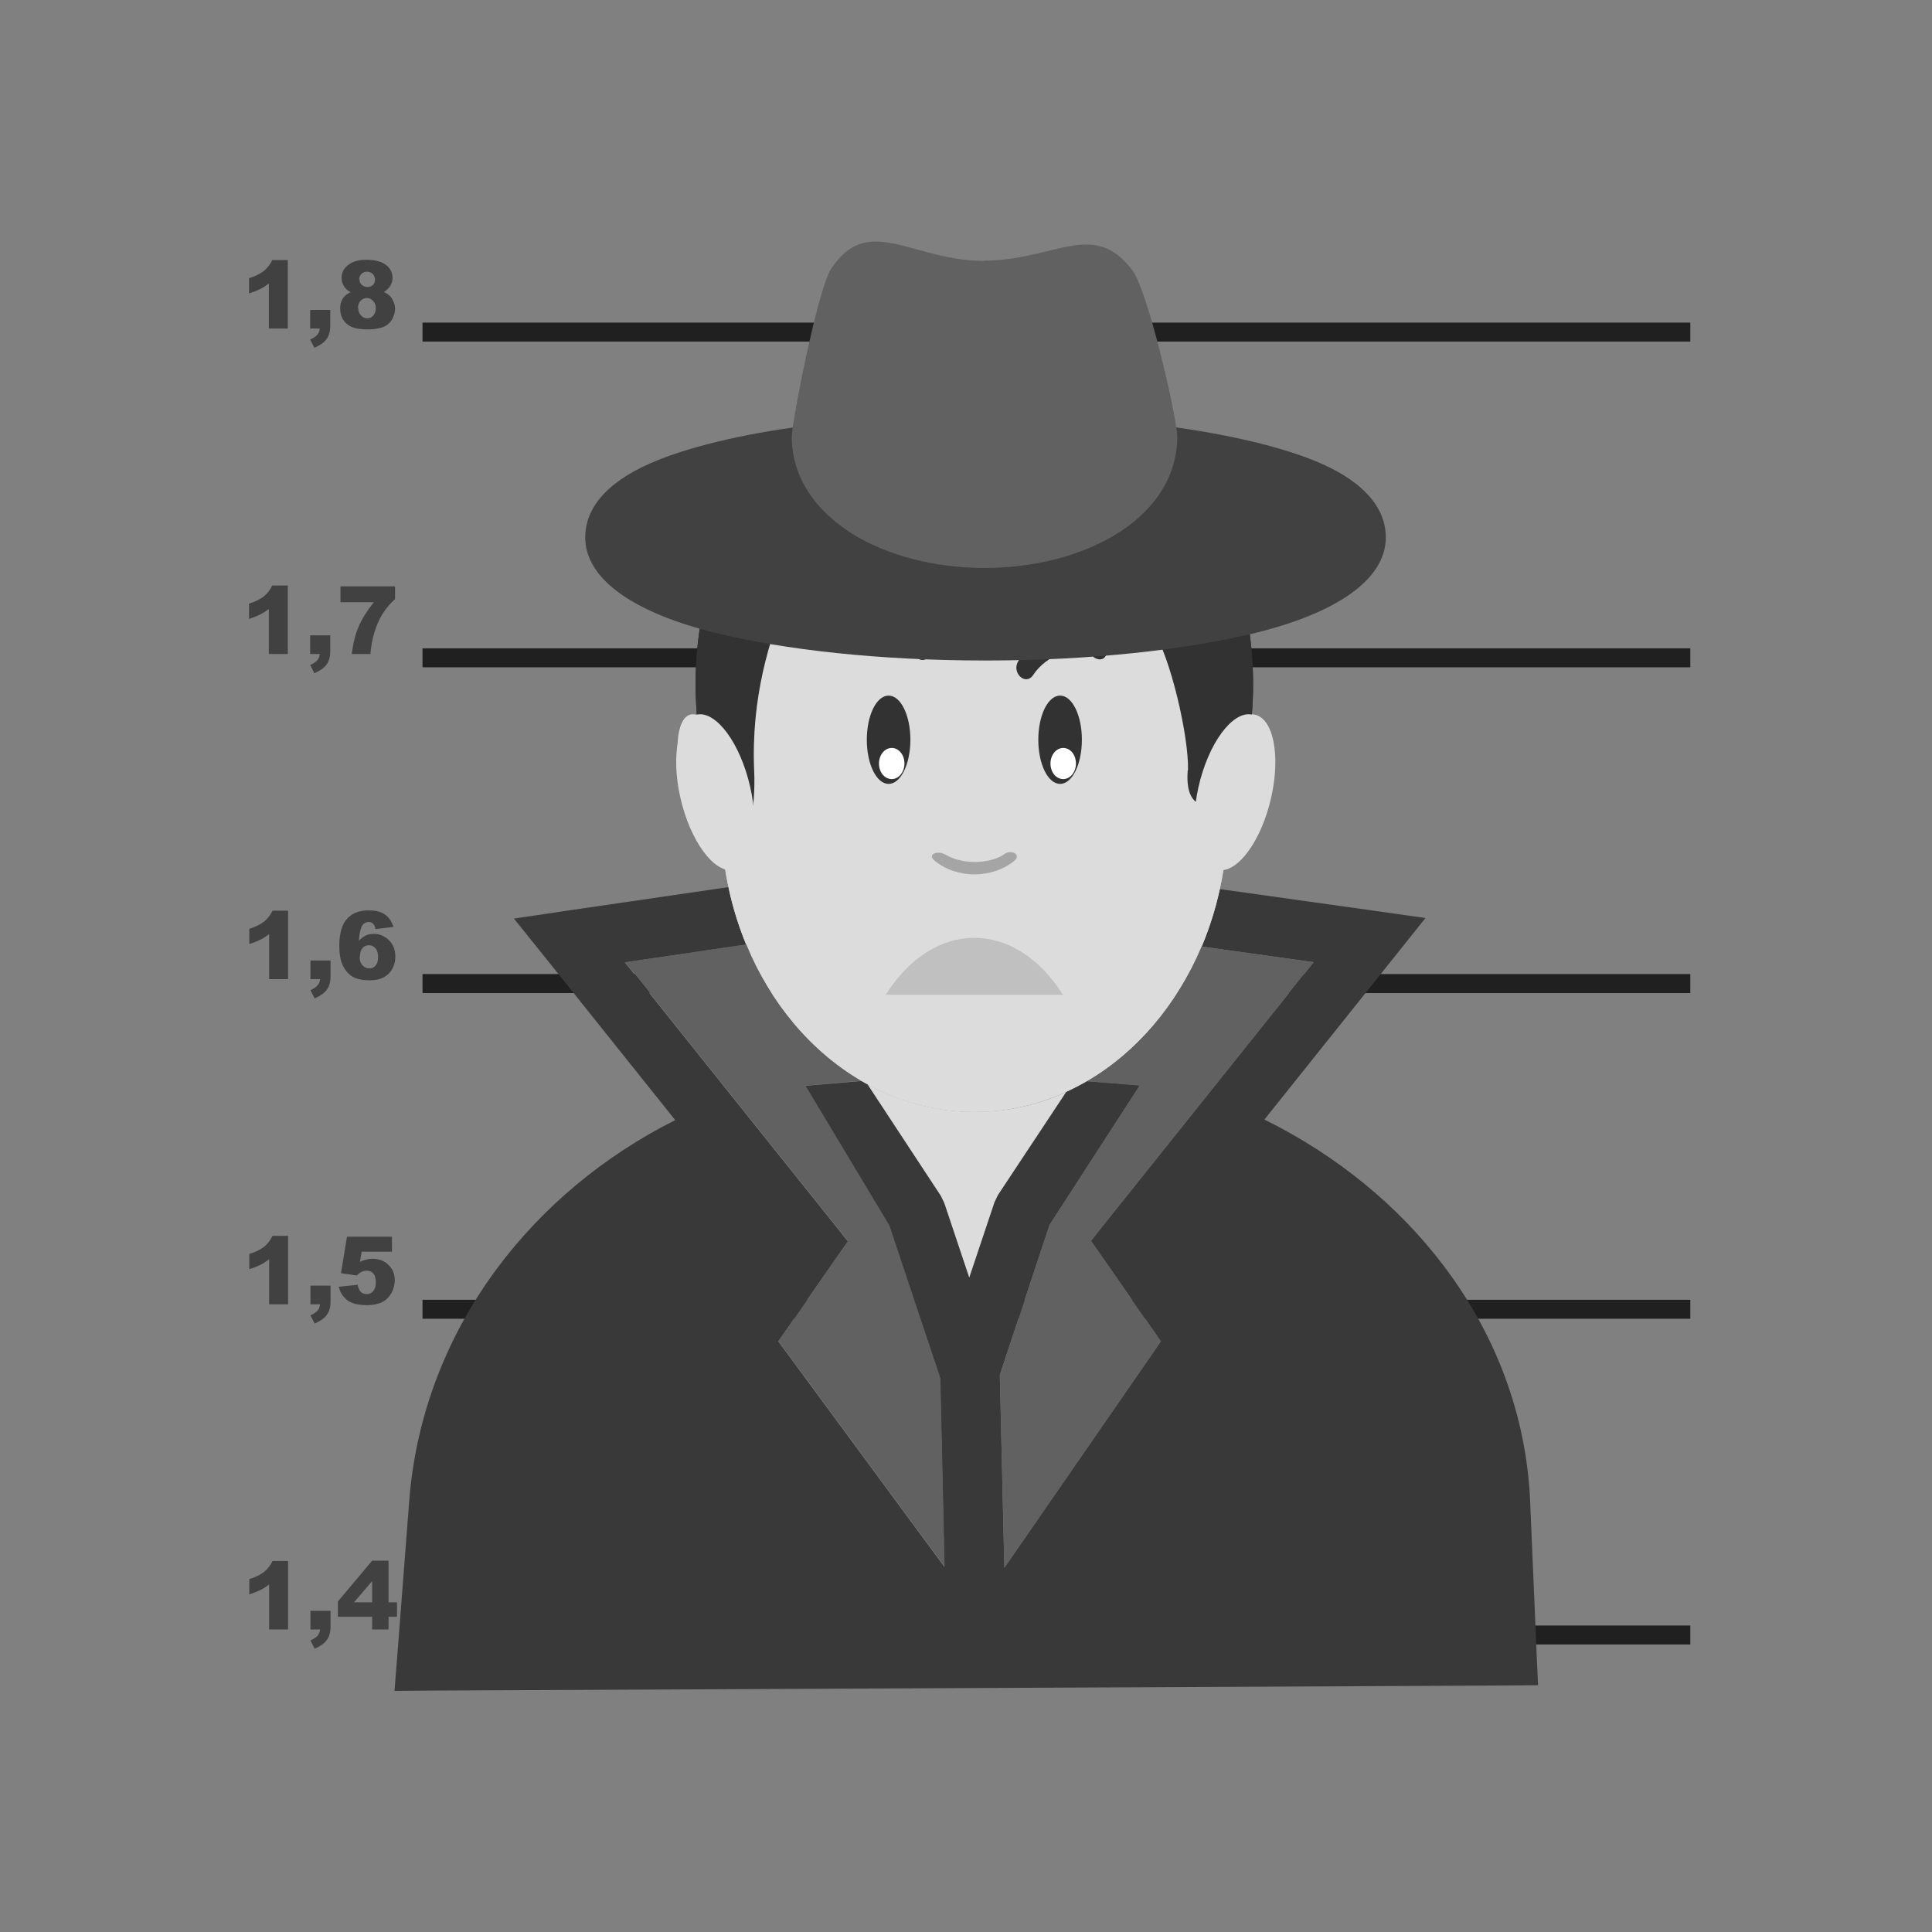 <?xml version="1.0" encoding="UTF-8"?>
<!DOCTYPE svg PUBLIC "-//W3C//DTD SVG 1.1//EN" "http://www.w3.org/Graphics/SVG/1.1/DTD/svg11.dtd">
<!-- Creator: CorelDRAW -->
<svg xmlns="http://www.w3.org/2000/svg" xml:space="preserve" width="6.827in" height="6.827in" style="shape-rendering:geometricPrecision; text-rendering:geometricPrecision; image-rendering:optimizeQuality; fill-rule:evenodd; clip-rule:evenodd"
viewBox="0 0 6.827 6.827"
 xmlns:xlink="http://www.w3.org/1999/xlink">
 <rect x="0" y="0" width="6.827" height="6.827" fill="#808080" stroke="none"/>
 <defs>
  <style type="text/css">
   <![CDATA[
    .fil1 {fill:none}
    .fil3 {fill:#2A2A2A}
    .fil6 {fill:#323232}
    .fil12 {fill:#616161}
    .fil9 {fill:#C0C0C1}
    .fil4 {fill:gainsboro}
    .fil7 {fill:white}
    .fil0 {fill:#202020;fill-rule:nonzero}
    .fil8 {fill:#2A2A2A;fill-rule:nonzero}
    .fil10 {fill:#323232;fill-rule:nonzero}
    .fil2 {fill:#393939;fill-rule:nonzero}
    .fil13 {fill:#414141;fill-rule:nonzero}
    .fil14 {fill:#616161;fill-rule:nonzero}
    .fil5 {fill:#9E9E9E;fill-rule:nonzero}
    .fil11 {fill:#A5A5A6;fill-rule:nonzero}
   ]]>
  </style>
 </defs>
 <g id="Layer_x0020_1">
  <polygon class="fil0" points="1.493,1.14 5.973,1.14 5.973,1.207 1.493,1.207 "/>
  <polygon class="fil0" points="1.493,2.291 5.973,2.291 5.973,2.358 1.493,2.358 "/>
  <polygon class="fil0" points="1.493,3.442 5.973,3.442 5.973,3.509 1.493,3.509 "/>
  <polygon class="fil0" points="1.493,4.593 5.973,4.593 5.973,4.66 1.493,4.66 "/>
  <polygon class="fil0" points="1.493,5.744 5.973,5.744 5.973,5.811 1.493,5.811 "/>
  <rect class="fil1" width="6.827" height="6.827"/>
  <path class="fil2" d="M3.056 3.817l0.269 0.409 0.012 0.025 0.088 0.263 0.089 -0.266 0.012 -0.025 0.269 -0.406 0.233 0.018 -0.319 0.493 -0.176 0.53 0.016 0.682 0.553 -0.8 -0.202 -0.291 -0.045 -0.064 0.049 -0.062 0.738 -0.923 -0.58 -0.081 0.029 -0.208 0.763 0.107 0.183 0.026 -0.115 0.144 -0.454 0.568c0.256,0.127 0.472,0.304 0.632,0.515 0.184,0.242 0.294,0.529 0.307,0.835l0.023 0.54 0.005 0.109 -0.109 0.001 -3.818 0.018 -0.114 0.001 0.009 -0.113 0.043 -0.558c0.023,-0.301 0.133,-0.584 0.312,-0.824 0.159,-0.213 0.372,-0.393 0.628,-0.522l-0.455 -0.569 -0.115 -0.143 0.181 -0.027 0.74 -0.108 0.03 0.208 -0.559 0.082 0.418 0.523 0.321 0.401 0.049 0.062 -0.045 0.064 -0.201 0.289 0.587 0.797 -0.015 -0.666 -0.18 -0.539 -0.297 -0.495 0.211 -0.018z"/>
  <path class="fil3" d="M3.443 1.285c0.544,0 0.985,0.507 0.985,1.132 0,0.625 -0.441,1.132 -0.985,1.132 -0.544,0 -0.985,-0.507 -0.985,-1.132 0,-0.625 0.441,-1.132 0.985,-1.132z"/>
  <path class="fil4" d="M3.476 1.758c0.434,0 0.775,0.284 0.721,0.964 -0.015,0.194 0.141,0.091 0.141,0.161 0,0.578 -0.401,1.046 -0.895,1.046 -0.494,0 -0.895,-0.468 -0.895,-1.046 0.105,0.185 0.122,-0.05 0.117,-0.158 -0.039,-0.885 0.356,-0.967 0.811,-0.967z"/>
  <g>
   <path class="fil5" d="M3.613 3.036l-0.046 -0.057 0.001 -0.001 0.001 -0.001 0.001 -0.001 0.001 -0.001 0.001 -0.001 0.001 -0.001 0.001 -0.001 0.001 -0.001 0.002 -0.001 0.002 -0.001 0.002 -0 0.002 -0 0.002 -0 0.002 -0 0.002 -0 0.002 -3.14961e-005 0.002 5.90551e-005 0.002 0 0.002 0 0.002 0 0.002 0 0.002 0.001 0.002 0.001 0.002 0.001 0.001 0.001 0.001 0.001 0.001 0.001 0.001 0.001 0.001 0.001 0.001 0.001 0.001 0.001 0.001 0.001 0.001 0.002 0.001 0.002 0.001 0.002 0.001 0.002 0.001 0.002 0.001 0.002 0.001 0.002 0.001 0.002 0.001 0.002 0 0.002 0 0.002 0 0.002 0 0.002 0 0.002 0 0.002 2.75591e-005 0.002 -4.72441e-005 0.002 -0 0.002 -0 0.002 -0 0.002 -0 0.002 -0 0.002 -0.001 0.002 -0.001 0.002 -0.001 0.002 -0.001 0.002 -0.001 0.002 -0.001 0.002 -0.001 0.002 -0.001 0.002 -0.001 0.002 -0.001 0.001zm-0.34 0l0.046 -0.057 0.006 0.007 0.007 0.007 0.007 0.006 0.007 0.006 0.007 0.005 0.008 0.005 0.008 0.004 0.008 0.004 0.008 0.004 0.008 0.003 0.008 0.003 0.008 0.002 0.008 0.002 0.008 0.001 0.008 0.001 0.008 0 0.008 -0 0.008 -0.001 0.008 -0.001 0.008 -0.002 0.008 -0.002 0.008 -0.003 0.008 -0.003 0.008 -0.004 0.008 -0.004 0.008 -0.004 0.008 -0.005 0.007 -0.005 0.007 -0.006 0.007 -0.006 0.007 -0.007 0.006 -0.007 0.046 0.057 -0.009 0.01 -0.009 0.009 -0.01 0.009 -0.01 0.008 -0.01 0.008 -0.01 0.007 -0.011 0.006 -0.011 0.006 -0.011 0.005 -0.011 0.004 -0.011 0.004 -0.011 0.003 -0.011 0.002 -0.011 0.002 -0.011 0.001 -0.012 0 -0.012 -0 -0.011 -0.001 -0.011 -0.002 -0.011 -0.002 -0.011 -0.003 -0.011 -0.004 -0.011 -0.004 -0.011 -0.005 -0.011 -0.006 -0.011 -0.006 -0.01 -0.007 -0.01 -0.008 -0.01 -0.008 -0.01 -0.009 -0.009 -0.009 -0.009 -0.01zm0.046 -0.057l-0.046 0.057 -0.001 -0.001 -0.001 -0.002 -0.001 -0.002 -0.001 -0.002 -0.001 -0.002 -0.001 -0.002 -0.001 -0.002 -0.001 -0.002 -0.001 -0.002 -0.001 -0.002 -0 -0.002 -0 -0.002 -0 -0.002 -0 -0.002 -0 -0.002 -4.72441e-005 -0.002 2.75591e-005 -0.002 0 -0.002 0 -0.002 0 -0.002 0 -0.002 0 -0.002 0 -0.002 0.001 -0.002 0.001 -0.002 0.001 -0.002 0.001 -0.002 0.001 -0.002 0.001 -0.002 0.001 -0.002 0.001 -0.002 0.001 -0.002 0.001 -0.001 0.001 -0.001 0.001 -0.001 0.001 -0.001 0.001 -0.001 0.001 -0.001 0.001 -0.001 0.001 -0.001 0.002 -0.001 0.002 -0.001 0.002 -0.001 0.002 -0 0.002 -0 0.002 -0 0.002 -0 0.002 -5.90551e-005 0.002 3.14961e-005 0.002 0 0.002 0 0.002 0 0.002 0 0.002 0 0.002 0.001 0.002 0.001 0.001 0.001 0.001 0.001 0.001 0.001 0.001 0.001 0.001 0.001 0.001 0.001 0.001 0.001 0.001 0.001z"/>
  </g>
  <path class="fil6" d="M3.14 2.458c0.043,0 0.077,0.07 0.077,0.156 0,0.086 -0.034,0.156 -0.077,0.156 -0.043,0 -0.077,-0.07 -0.077,-0.156 0,-0.086 0.034,-0.156 0.077,-0.156z"/>
  <path class="fil7" d="M3.151 2.481c0.025,0 0.045,0.024 0.045,0.055 0,0.03 -0.02,0.055 -0.045,0.055 -0.025,0 -0.045,-0.024 -0.045,-0.055 0,-0.03 0.02,-0.055 0.045,-0.055z"/>
  <path class="fil6" d="M3.746 2.458c0.043,0 0.077,0.07 0.077,0.156 0,0.086 -0.034,0.156 -0.077,0.156 -0.043,0 -0.077,-0.07 -0.077,-0.156 0,-0.086 0.034,-0.156 0.077,-0.156z"/>
  <path class="fil7" d="M3.757 2.481c0.025,0 0.045,0.024 0.045,0.055 0,0.03 -0.02,0.055 -0.045,0.055 -0.025,0 -0.045,-0.024 -0.045,-0.055 0,-0.03 0.02,-0.055 0.045,-0.055z"/>
  <g>
   <path class="fil8" d="M2.945 2.388l0.063 0.025 -0.001 0.002 -0.001 0.002 -0.001 0.002 -0.001 0.002 -0.001 0.002 -0.001 0.002 -0.001 0.002 -0.001 0.001 -0.001 0.001 -0.001 0.001 -0.001 0.001 -0.001 0.001 -0.001 0.001 -0.001 0.001 -0.001 0.001 -0.001 0.001 -0.001 0.001 -0.001 0.001 -0.001 0.001 -0.002 0.001 -0.002 0 -0.002 0 -0.002 0 -0.002 0 -0.002 0 -0.002 1.5748e-005 -0.002 -7.48031e-005 -0.002 -0 -0.002 -0 -0.002 -0 -0.002 -0 -0.002 -0.001 -0.002 -0.001 -0.002 -0.001 -0.002 -0.001 -0.001 -0.001 -0.001 -0.001 -0.001 -0.001 -0.001 -0.001 -0.001 -0.001 -0.001 -0.001 -0.001 -0.001 -0.001 -0.001 -0.001 -0.001 -0.001 -0.002 -0.001 -0.002 -0.001 -0.002 -0.001 -0.002 -0.001 -0.002 -0.001 -0.002 -0.001 -0.002 -0 -0.002 -0 -0.002 -0 -0.002 -0 -0.002 -0 -0.002 -9.84252e-005 -0.002 -1.5748e-005 -0.002 6.69291e-005 -0.002 0 -0.002 0 -0.002 0 -0.002 0 -0.002 0 -0.002zm0.258 -0.181l-0.014 0.078 -0.006 -0.001 -0.007 -0.001 -0.007 -0.001 -0.007 -0 -0.007 0 -0.007 0.001 -0.007 0.001 -0.007 0.001 -0.007 0.002 -0.007 0.002 -0.007 0.003 -0.007 0.003 -0.007 0.003 -0.007 0.004 -0.007 0.004 -0.006 0.004 -0.006 0.005 -0.006 0.005 -0.006 0.005 -0.006 0.005 -0.006 0.006 -0.005 0.006 -0.005 0.006 -0.005 0.007 -0.005 0.007 -0.004 0.007 -0.004 0.007 -0.004 0.007 -0.003 0.007 -0.003 0.008 -0.003 0.008 -0.002 0.008 -0.063 -0.025 0.004 -0.012 0.004 -0.012 0.004 -0.011 0.005 -0.011 0.005 -0.011 0.006 -0.01 0.006 -0.01 0.006 -0.01 0.007 -0.009 0.007 -0.009 0.007 -0.008 0.008 -0.008 0.008 -0.008 0.008 -0.007 0.008 -0.007 0.009 -0.006 0.009 -0.006 0.009 -0.005 0.009 -0.005 0.009 -0.004 0.009 -0.004 0.01 -0.004 0.01 -0.003 0.01 -0.002 0.01 -0.002 0.01 -0.001 0.01 -0.001 0.01 -0 0.01 0 0.01 0.001 0.01 0.002 0.01 0.002zm-0.014 0.078l0.014 -0.078 0.002 0 0.002 0.001 0.002 0.001 0.002 0.001 0.001 0.001 0.001 0.001 0.001 0.001 0.001 0.001 0.001 0.001 0.001 0.001 0.001 0.001 0.001 0.001 0.001 0.001 0.001 0.001 0.001 0.002 0.001 0.002 0.001 0.002 0.001 0.002 0.001 0.002 0.001 0.002 0.001 0.002 0 0.002 0 0.002 0 0.002 0 0.002 0 0.002 0 0.002 2.75591e-005 0.002 -5.90551e-005 0.002 -0 0.002 -0 0.002 -0 0.002 -0 0.002 -0 0.002 -0.001 0.002 -0.001 0.002 -0.001 0.002 -0.001 0.002 -0.001 0.002 -0.001 0.002 -0.001 0.002 -0.001 0.001 -0.001 0.001 -0.001 0.001 -0.001 0.001 -0.001 0.001 -0.001 0.001 -0.001 0.001 -0.001 0.001 -0.001 0.001 -0.001 0.001 -0.001 0.001 -0.001 0.001 -0.002 0.001 -0.002 0.001 -0.002 0 -0.002 0 -0.002 0 -0.002 0 -0.002 3.14961e-005 -0.002 -6.69291e-005 -0.002 -0 -0.002 -0 -0.002 -0z"/>
  </g>
  <g>
   <path class="fil8" d="M3.878 2.413l0.063 -0.025 0 0.002 0 0.002 0 0.002 0 0.002 0 0.002 6.69291e-005 0.002 -1.9685e-005 0.002 -9.44882e-005 0.002 -0 0.002 -0 0.002 -0 0.002 -0 0.002 -0 0.002 -0.001 0.002 -0.001 0.002 -0.001 0.002 -0.001 0.002 -0.001 0.002 -0.001 0.002 -0.001 0.002 -0.001 0.001 -0.001 0.001 -0.001 0.001 -0.001 0.001 -0.001 0.001 -0.001 0.001 -0.001 0.001 -0.001 0.001 -0.001 0.001 -0.002 0.001 -0.002 0.001 -0.002 0.001 -0.002 0.001 -0.002 0 -0.002 0 -0.002 0 -0.002 0 -0.002 7.87402e-005 -0.002 -1.9685e-005 -0.002 -0 -0.002 -0 -0.002 -0 -0.002 -0 -0.002 -0 -0.002 -0.001 -0.001 -0.001 -0.001 -0.001 -0.001 -0.001 -0.001 -0.001 -0.001 -0.001 -0.001 -0.001 -0.001 -0.001 -0.001 -0.001 -0.001 -0.001 -0.001 -0.001 -0.001 -0.001 -0.001 -0.002 -0.001 -0.002 -0.001 -0.002 -0.001 -0.002 -0.001 -0.002 -0.001 -0.002 -0.001 -0.002 -0.001 -0.002zm-0.181 -0.128l-0.014 -0.078 0.01 -0.002 0.01 -0.002 0.01 -0.001 0.01 -0 0.01 0 0.01 0.001 0.01 0.001 0.01 0.002 0.01 0.002 0.01 0.003 0.01 0.004 0.009 0.004 0.009 0.004 0.009 0.005 0.009 0.005 0.009 0.006 0.009 0.006 0.008 0.007 0.008 0.007 0.008 0.008 0.008 0.008 0.007 0.008 0.007 0.009 0.007 0.009 0.006 0.01 0.006 0.01 0.006 0.01 0.005 0.011 0.005 0.011 0.004 0.011 0.004 0.012 0.004 0.012 -0.063 0.025 -0.002 -0.008 -0.003 -0.008 -0.003 -0.008 -0.003 -0.007 -0.004 -0.007 -0.004 -0.007 -0.004 -0.007 -0.005 -0.007 -0.005 -0.006 -0.005 -0.006 -0.005 -0.006 -0.006 -0.006 -0.006 -0.005 -0.006 -0.005 -0.006 -0.005 -0.006 -0.005 -0.006 -0.004 -0.007 -0.004 -0.007 -0.004 -0.007 -0.003 -0.007 -0.003 -0.007 -0.003 -0.007 -0.002 -0.007 -0.002 -0.007 -0.001 -0.007 -0.001 -0.007 -0.001 -0.007 -0 -0.007 0 -0.007 0.001 -0.007 0.001 -0.006 0.001zm-0.014 -0.078l0.014 0.078 -0.002 0 -0.002 0 -0.002 0 -0.002 6.69291e-005 -0.002 -3.14961e-005 -0.002 -0 -0.002 -0 -0.002 -0 -0.002 -0 -0.002 -0.001 -0.002 -0.001 -0.001 -0.001 -0.001 -0.001 -0.001 -0.001 -0.001 -0.001 -0.001 -0.001 -0.001 -0.001 -0.001 -0.001 -0.001 -0.001 -0.001 -0.001 -0.001 -0.001 -0.001 -0.001 -0.001 -0.001 -0.001 -0.002 -0.001 -0.002 -0.001 -0.002 -0.001 -0.002 -0.001 -0.002 -0.001 -0.002 -0.001 -0.002 -0 -0.002 -0 -0.002 -0 -0.002 -0 -0.002 -0 -0.002 -5.90551e-005 -0.002 2.75591e-005 -0.002 0 -0.002 0 -0.002 0 -0.002 0 -0.002 0 -0.002 0 -0.002 0.001 -0.002 0.001 -0.002 0.001 -0.002 0.001 -0.002 0.001 -0.002 0.001 -0.002 0.001 -0.002 0.001 -0.001 0.001 -0.001 0.001 -0.001 0.001 -0.001 0.001 -0.001 0.001 -0.001 0.001 -0.001 0.001 -0.001 0.001 -0.001 0.001 -0.001 0.002 -0.001 0.002 -0.001 0.002 -0.001 0.002 -0z"/>
  </g>
  <path class="fil3" d="M3.744 1.602c0.346,0.167 0.627,0.415 0.627,0.553 0,0.138 -0.281,0.114 -0.627,-0.053 -0.346,-0.167 -0.627,-0.415 -0.627,-0.553 0,-0.138 0.281,-0.114 0.627,0.053z"/>
  <path class="fil4" d="M2.432 2.528c0.049,-0.026 0.128,0.075 0.175,0.225 0.047,0.15 0.045,0.292 -0.004,0.318 -0.049,0.026 -0.128,-0.075 -0.175,-0.225 -0.047,-0.15 -0.045,-0.292 0.004,-0.318z"/>
  <path class="fil4" d="M4.443 2.528c-0.064,-0.026 -0.15,0.075 -0.191,0.225 -0.041,0.15 -0.022,0.292 0.042,0.318 0.064,0.026 0.15,-0.075 0.191,-0.225 0.041,-0.15 0.022,-0.292 -0.042,-0.318z"/>
  <path class="fil3" d="M2.827 1.694c-0.193,0.147 -0.202,0.4 -0.202,0.473 0,0.073 0.156,0.013 0.349,-0.134 0.193,-0.147 0.349,-0.325 0.349,-0.398 0,-0.073 -0.303,-0.088 -0.496,0.059z"/>
  <path class="fil6" d="M3.443 1.285c0.544,0 0.985,0.507 0.985,1.132 0,0.625 -0.441,1.132 -0.985,1.132 -0.544,0 -0.985,-0.507 -0.985,-1.132 0,-0.625 0.441,-1.132 0.985,-1.132z"/>
  <path class="fil4" d="M4.197 2.722c-0.015,0.194 0.141,0.091 0.141,0.161 0,0.578 -0.401,1.046 -0.895,1.046 -0.494,0 -0.895,-0.468 -0.895,-1.046 0.105,0.185 0.122,-0.05 0.117,-0.158 -0.023,-0.516 0.26,-0.847 0.269,-0.969 -0.024,0.107 0.465,0.421 0.957,0.425 0.097,0.001 0.126,-0.039 0.18,0.04 0.065,0.097 0.13,0.382 0.127,0.5z"/>
  <path class="fil6" d="M3.14 2.458c0.043,0 0.077,0.07 0.077,0.156 0,0.086 -0.034,0.156 -0.077,0.156 -0.043,0 -0.077,-0.07 -0.077,-0.156 0,-0.086 0.034,-0.156 0.077,-0.156z"/>
  <path class="fil7" d="M3.151 2.643c0.025,0 0.045,0.024 0.045,0.055 0,0.03 -0.02,0.055 -0.045,0.055 -0.025,0 -0.045,-0.024 -0.045,-0.055 0,-0.03 0.02,-0.055 0.045,-0.055z"/>
  <path class="fil6" d="M3.746 2.458c0.043,0 0.077,0.07 0.077,0.156 0,0.086 -0.034,0.156 -0.077,0.156 -0.043,0 -0.077,-0.07 -0.077,-0.156 0,-0.086 0.034,-0.156 0.077,-0.156z"/>
  <path class="fil7" d="M3.757 2.643c0.025,0 0.045,0.024 0.045,0.055 0,0.03 -0.02,0.055 -0.045,0.055 -0.025,0 -0.045,-0.024 -0.045,-0.055 0,-0.03 0.02,-0.055 0.045,-0.055z"/>
  <path class="fil9" d="M3.756 3.515c-0.169,-0.268 -0.457,-0.268 -0.626,0l0.626 0z"/>
  <path class="fil10" d="M3.023 2.253c-0.037,0.028 -0.066,-0.015 -0.03,-0.043 0.092,-0.07 0.227,-0.044 0.294,0.057 0.027,0.041 -0.025,0.091 -0.052,0.05 -0.046,-0.07 -0.15,-0.112 -0.213,-0.064z"/>
  <path class="fil10" d="M3.863 2.321c0.037,0.028 0.066,-0.015 0.03,-0.043 -0.092,-0.07 -0.227,-0.044 -0.294,0.057 -0.027,0.041 0.025,0.091 0.052,0.05 0.046,-0.07 0.15,-0.112 0.213,-0.064z"/>
  <path class="fil11" d="M3.546 3.02c0.026,-0.021 0.064,-0.001 0.039,0.021 -0.078,0.065 -0.205,0.065 -0.283,0 -0.026,-0.021 0.009,-0.038 0.039,-0.021 0.059,0.035 0.152,0.034 0.206,0z"/>
  <path class="fil4" d="M4.433 2.528c-0.064,-0.026 -0.15,0.075 -0.191,0.225 -0.041,0.15 -0.022,0.292 0.042,0.318 0.064,0.026 0.15,-0.075 0.191,-0.225 0.041,-0.15 0.022,-0.292 -0.042,-0.318z"/>
  <path class="fil4" d="M2.453 2.528c0.064,-0.026 0.15,0.075 0.191,0.225 0.041,0.15 0.022,0.292 -0.042,0.318 -0.064,0.026 -0.15,-0.075 -0.191,-0.225 -0.041,-0.15 -0.022,-0.292 0.042,-0.318z"/>
  <path class="fil12" d="M3.042 3.819c-0.177,-0.104 -0.32,-0.274 -0.405,-0.482l-0.428 0.063 0.418 0.523 0.321 0.401 0.049 0.062 -0.045 0.064 -0.201 0.289 0.587 0.797 -0.015 -0.666 -0.18 -0.539 -0.297 -0.495 0.196 -0.017z"/>
  <path class="fil4" d="M3.767 3.859c-0.1,0.046 -0.21,0.07 -0.324,0.07 -0.135,0 -0.262,-0.035 -0.377,-0.097l0.259 0.394 0.012 0.025 0.088 0.263 0.089 -0.266 0.012 -0.025 0.241 -0.364z"/>
  <path class="fil12" d="M4.028 3.835l-0.319 0.493 -0.176 0.53 0.016 0.682 0.553 -0.8 -0.202 -0.291 -0.045 -0.064 0.049 -0.062 0.738 -0.923 -0.396 -0.055c-0.087,0.206 -0.23,0.374 -0.405,0.476l0.187 0.015z"/>
  <g>
   <path class="fil13" d="M4.071 1.499c0.231,0.028 0.426,0.071 0.564,0.125 0.166,0.065 0.262,0.159 0.262,0.275 0,0.149 -0.175,0.267 -0.459,0.337 -0.245,0.06 -0.583,0.098 -0.955,0.098 -0.372,0 -0.71,-0.037 -0.956,-0.098 -0.284,-0.07 -0.459,-0.188 -0.459,-0.337 0,-0.116 0.095,-0.209 0.259,-0.274 0.136,-0.054 0.329,-0.098 0.557,-0.125l0.067 -0.008 0.023 0.078c0.016,0.054 0.073,0.106 0.155,0.147 0.093,0.047 0.214,0.075 0.348,0.075 0.134,0 0.256,-0.028 0.348,-0.075 0.082,-0.041 0.138,-0.093 0.154,-0.148l0.023 -0.079 0.067 0.008z"/>
   <path class="fil14" d="M3.478 0.921c0.085,0 0.157,-0.018 0.217,-0.032 0.128,-0.032 0.217,-0.053 0.307,0.067 0.024,0.032 0.059,0.141 0.089,0.256 0.036,0.137 0.069,0.294 0.069,0.332 0,0.143 -0.085,0.266 -0.223,0.348 -0.119,0.071 -0.281,0.115 -0.458,0.115 -0.177,0 -0.339,-0.044 -0.458,-0.115 -0.138,-0.083 -0.223,-0.205 -0.223,-0.348 0,-0.033 0.03,-0.195 0.062,-0.336 0.026,-0.116 0.056,-0.225 0.075,-0.255 0.086,-0.132 0.178,-0.107 0.311,-0.07 0.063,0.017 0.14,0.039 0.233,0.039z"/>
  </g>
  <path class="fil13" d="M1.017 0.918l0 0.243 -0.067 0 0 -0.159c-0.011,0.008 -0.021,0.015 -0.032,0.02 -0.01,0.005 -0.023,0.01 -0.038,0.015l0 -0.054c0.023,-0.007 0.04,-0.016 0.053,-0.026 0.012,-0.01 0.022,-0.023 0.029,-0.038l0.055 0zm0.079 0.177l0.071 0 0 0.055c0,0.02 -0.004,0.036 -0.013,0.048 -0.008,0.012 -0.023,0.022 -0.043,0.031l-0.015 -0.029c0.013,-0.006 0.021,-0.012 0.026,-0.018 0.005,-0.006 0.007,-0.013 0.008,-0.021l-0.034 0 0 -0.066zm0.144 -0.062c-0.01,-0.005 -0.018,-0.012 -0.023,-0.019 -0.006,-0.009 -0.01,-0.02 -0.01,-0.032 0,-0.02 0.009,-0.036 0.028,-0.049 0.015,-0.01 0.034,-0.015 0.058,-0.015 0.032,0 0.055,0.006 0.071,0.018 0.015,0.012 0.023,0.027 0.023,0.046 0,0.011 -0.003,0.021 -0.009,0.03 -0.005,0.007 -0.012,0.014 -0.021,0.02 0.013,0.006 0.023,0.014 0.029,0.025 0.006,0.01 0.01,0.021 0.01,0.034 0,0.012 -0.003,0.023 -0.008,0.033 -0.005,0.01 -0.012,0.018 -0.02,0.024 -0.008,0.006 -0.018,0.01 -0.03,0.012 -0.012,0.003 -0.025,0.004 -0.038,0.004 -0.025,0 -0.045,-0.003 -0.058,-0.009 -0.013,-0.006 -0.023,-0.015 -0.03,-0.026 -0.007,-0.012 -0.01,-0.025 -0.01,-0.039 0,-0.014 0.003,-0.026 0.01,-0.036 0.006,-0.01 0.017,-0.017 0.03,-0.023zm0.03 -0.047c0,0.008 0.003,0.015 0.008,0.02 0.005,0.005 0.012,0.008 0.021,0.008 0.008,0 0.014,-0.003 0.019,-0.007 0.005,-0.005 0.007,-0.011 0.007,-0.019 0,-0.008 -0.003,-0.015 -0.008,-0.02 -0.005,-0.005 -0.012,-0.008 -0.02,-0.008 -0.008,0 -0.015,0.003 -0.02,0.008 -0.005,0.005 -0.008,0.012 -0.008,0.02zm-0.004 0.103c0,0.011 0.003,0.019 0.01,0.026 0.006,0.007 0.014,0.01 0.022,0.01 0.008,0 0.015,-0.003 0.021,-0.01 0.006,-0.007 0.009,-0.015 0.009,-0.026 0,-0.011 -0.003,-0.019 -0.01,-0.026 -0.006,-0.007 -0.014,-0.01 -0.022,-0.01 -0.008,0 -0.015,0.003 -0.022,0.01 -0.006,0.006 -0.009,0.015 -0.009,0.026zm-0.249 0.979l0 0.243 -0.067 0 0 -0.159c-0.011,0.008 -0.021,0.015 -0.032,0.02 -0.01,0.005 -0.023,0.01 -0.038,0.015l0 -0.054c0.023,-0.007 0.04,-0.016 0.053,-0.026 0.012,-0.01 0.022,-0.023 0.029,-0.038l0.055 0zm0.079 0.177l0.071 0 0 0.055c0,0.02 -0.004,0.036 -0.013,0.048 -0.008,0.012 -0.023,0.022 -0.043,0.031l-0.015 -0.029c0.013,-0.006 0.021,-0.012 0.026,-0.018 0.005,-0.006 0.007,-0.013 0.008,-0.021l-0.034 0 0 -0.066zm0.106 -0.173l0.194 0 0 0.045c-0.017,0.015 -0.031,0.032 -0.042,0.049 -0.014,0.021 -0.024,0.045 -0.032,0.072 -0.006,0.021 -0.011,0.045 -0.013,0.073l-0.066 0c0.005,-0.039 0.013,-0.072 0.025,-0.098 0.011,-0.026 0.029,-0.055 0.053,-0.085l-0.118 0 0 -0.056zm-0.184 1.145l0 0.243 -0.067 0 0 -0.159c-0.011,0.008 -0.021,0.015 -0.032,0.02 -0.01,0.005 -0.023,0.01 -0.038,0.015l0 -0.054c0.023,-0.007 0.04,-0.016 0.053,-0.026 0.012,-0.01 0.022,-0.023 0.029,-0.038l0.055 0zm0.079 0.177l0.071 0 0 0.055c0,0.02 -0.004,0.036 -0.013,0.048 -0.008,0.012 -0.023,0.022 -0.043,0.031l-0.015 -0.029c0.013,-0.006 0.021,-0.012 0.026,-0.018 0.005,-0.006 0.007,-0.013 0.008,-0.021l-0.034 0 0 -0.066zm0.296 -0.119l-0.066 0.008c-0.002,-0.009 -0.005,-0.016 -0.009,-0.019 -0.004,-0.004 -0.009,-0.006 -0.015,-0.006 -0.011,0 -0.019,0.005 -0.025,0.016 -0.004,0.008 -0.008,0.025 -0.01,0.05 0.008,-0.008 0.016,-0.014 0.024,-0.018 0.008,-0.004 0.018,-0.006 0.029,-0.006 0.021,0 0.039,0.008 0.054,0.023 0.015,0.015 0.022,0.034 0.022,0.058 0,0.016 -0.004,0.03 -0.011,0.043 -0.007,0.013 -0.018,0.023 -0.031,0.03 -0.013,0.007 -0.03,0.01 -0.05,0.01 -0.024,0 -0.043,-0.004 -0.058,-0.012 -0.014,-0.008 -0.026,-0.021 -0.035,-0.039 -0.009,-0.018 -0.013,-0.042 -0.013,-0.071 0,-0.043 0.009,-0.075 0.027,-0.095 0.018,-0.02 0.043,-0.03 0.075,-0.03 0.019,0 0.034,0.002 0.045,0.007 0.011,0.004 0.02,0.011 0.027,0.019 0.007,0.008 0.013,0.019 0.017,0.032zm-0.122 0.106c0,0.013 0.003,0.023 0.01,0.03 0.006,0.007 0.014,0.011 0.024,0.011 0.009,0 0.016,-0.003 0.022,-0.01 0.006,-0.007 0.009,-0.016 0.009,-0.03 0,-0.013 -0.003,-0.024 -0.009,-0.031 -0.006,-0.007 -0.014,-0.011 -0.023,-0.011 -0.009,0 -0.017,0.003 -0.023,0.01 -0.006,0.007 -0.009,0.017 -0.009,0.029zm-0.253 0.985l0 0.243 -0.067 0 0 -0.159c-0.011,0.008 -0.021,0.015 -0.032,0.02 -0.01,0.005 -0.023,0.01 -0.038,0.015l0 -0.054c0.023,-0.007 0.04,-0.016 0.053,-0.026 0.012,-0.01 0.022,-0.023 0.029,-0.038l0.055 0zm0.079 0.177l0.071 0 0 0.055c0,0.02 -0.004,0.036 -0.013,0.048 -0.008,0.012 -0.023,0.022 -0.043,0.031l-0.015 -0.029c0.013,-0.006 0.021,-0.012 0.026,-0.018 0.005,-0.006 0.007,-0.013 0.008,-0.021l-0.034 0 0 -0.066zm0.131 -0.173l0.157 0 0 0.053 -0.107 0 -0.006 0.036c0.007,-0.004 0.015,-0.006 0.022,-0.008 0.007,-0.002 0.014,-0.003 0.021,-0.003 0.024,0 0.043,0.007 0.058,0.022 0.015,0.014 0.022,0.033 0.022,0.054 0,0.015 -0.004,0.03 -0.011,0.044 -0.008,0.014 -0.018,0.025 -0.033,0.033 -0.014,0.007 -0.032,0.011 -0.054,0.011 -0.016,0 -0.029,-0.002 -0.04,-0.004 -0.011,-0.003 -0.021,-0.007 -0.029,-0.013 -0.008,-0.006 -0.014,-0.013 -0.019,-0.02 -0.005,-0.007 -0.009,-0.017 -0.012,-0.028l0.067 -0.007c0.002,0.011 0.005,0.019 0.011,0.025 0.006,0.006 0.013,0.008 0.021,0.008 0.009,0 0.017,-0.004 0.023,-0.011 0.006,-0.007 0.009,-0.017 0.009,-0.031 0,-0.014 -0.003,-0.025 -0.009,-0.031 -0.006,-0.007 -0.014,-0.01 -0.024,-0.01 -0.006,0 -0.013,0.002 -0.019,0.005 -0.004,0.002 -0.009,0.006 -0.015,0.012l-0.056 -0.008 0.021 -0.128zm-0.21 1.145l0 0.243 -0.067 0 0 -0.159c-0.011,0.008 -0.021,0.015 -0.032,0.02 -0.01,0.005 -0.023,0.01 -0.038,0.015l0 -0.054c0.023,-0.007 0.04,-0.016 0.053,-0.026 0.012,-0.01 0.022,-0.023 0.029,-0.038l0.055 0zm0.079 0.177l0.071 0 0 0.055c0,0.02 -0.004,0.036 -0.013,0.048 -0.008,0.012 -0.023,0.022 -0.043,0.031l-0.015 -0.029c0.013,-0.006 0.021,-0.012 0.026,-0.018 0.005,-0.006 0.007,-0.013 0.008,-0.021l-0.034 0 0 -0.066zm0.218 0.021l-0.121 0 0 -0.054 0.121 -0.144 0.058 0 0 0.147 0.03 0 0 0.051 -0.03 0 0 0.045 -0.058 0 0 -0.045zm0 -0.051l0 -0.075 -0.064 0.075 0.064 0z"/>
 </g>
</svg>

